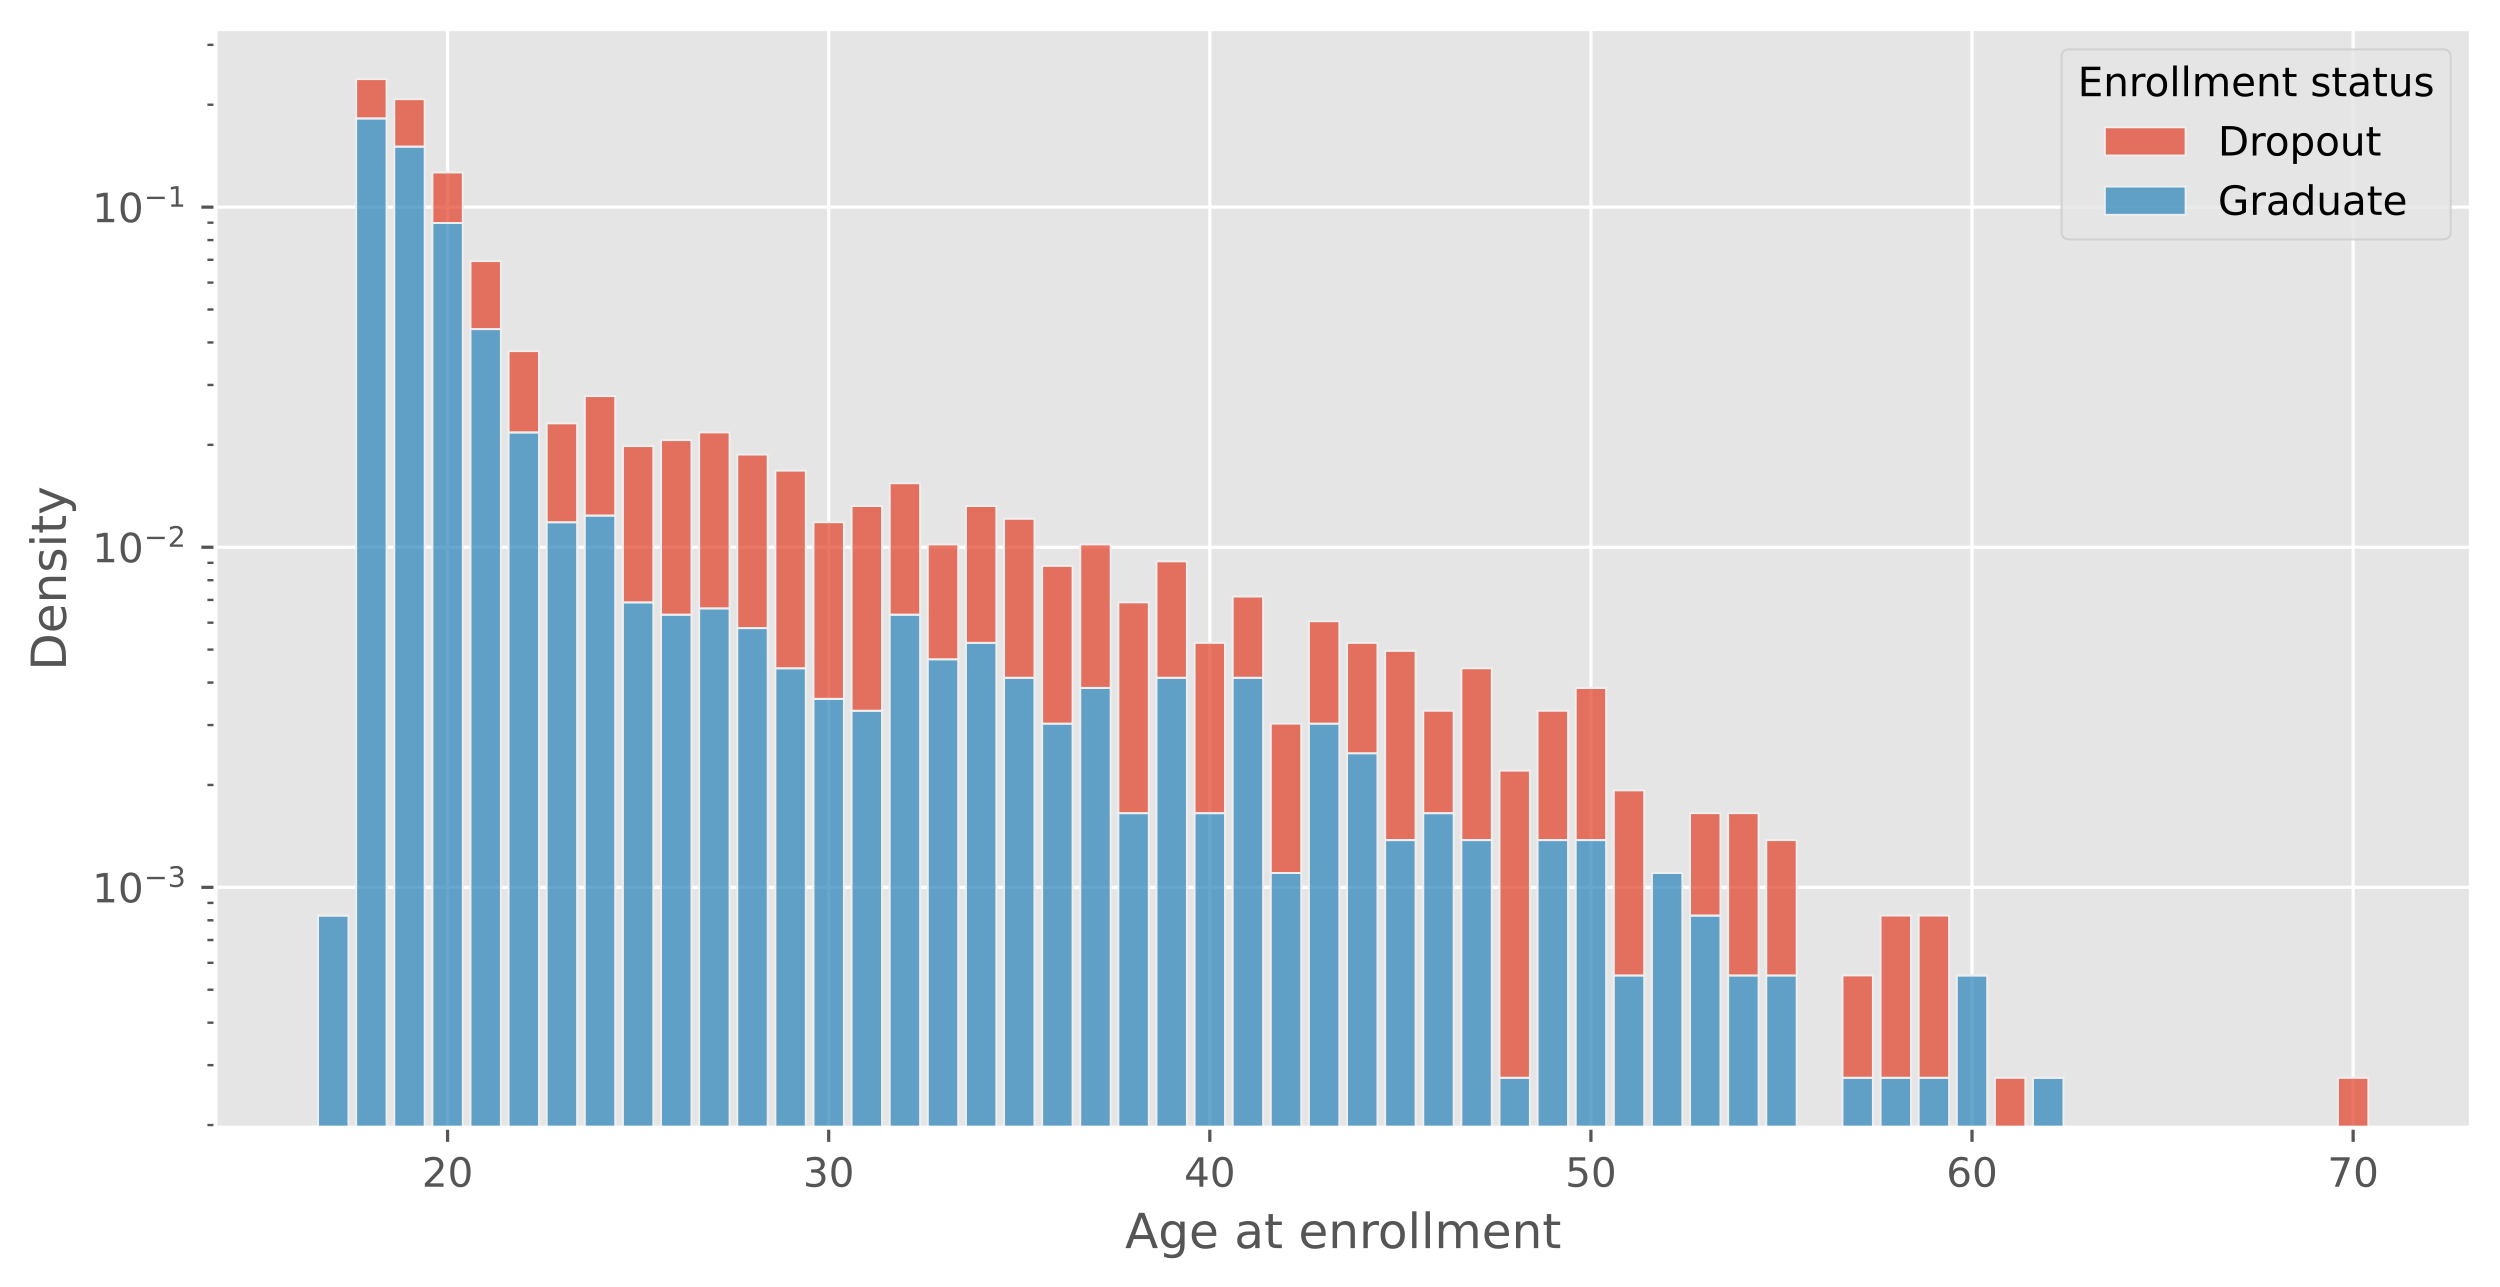 <?xml version="1.0" encoding="utf-8" standalone="no"?>
<!DOCTYPE svg PUBLIC "-//W3C//DTD SVG 1.1//EN"
  "http://www.w3.org/Graphics/SVG/1.1/DTD/svg11.dtd">
<!-- Created with matplotlib (https://matplotlib.org/) -->
<svg height="318.492pt" version="1.1" viewBox="0 0 618.514 318.492" width="618.514pt" xmlns="http://www.w3.org/2000/svg" xmlns:xlink="http://www.w3.org/1999/xlink">
 <defs>
  <style type="text/css">*{stroke-linecap:butt;stroke-linejoin:round;}</style>
 </defs>
 <g id="figure_1">
  <g id="patch_1">
   <path d="M 0 318.492 
L 618.514 318.492 
L 618.514 0 
L 0 0 
z
" style="fill:#ffffff;"/>
  </g>
  <g id="axes_1">
   <g id="patch_2">
    <path d="M 53.314 279 
L 611.314 279 
L 611.314 7.2 
L 53.314 7.2 
z
" style="fill:#e5e5e5;"/>
   </g>
   <g id="matplotlib.axis_1">
    <g id="xtick_1">
     <g id="line2d_1">
      <path clip-path="url(#pe87c8b959d)" d="M 110.736 279 
L 110.736 7.2 
" style="fill:none;stroke:#ffffff;stroke-linecap:square;stroke-width:0.8;"/>
     </g>
     <g id="line2d_2">
      <defs>
       <path d="M 0 0 
L 0 3.5 
" id="m7ccf76db09" style="stroke:#555555;stroke-width:0.8;"/>
      </defs>
      <g>
       <use style="fill:#555555;stroke:#555555;stroke-width:0.8;" x="110.736" xlink:href="#m7ccf76db09" y="279"/>
      </g>
     </g>
     <g id="text_1">
      <!-- 20 -->
      <g style="fill:#555555;" transform="translate(104.373 293.598)scale(0.1 -0.1)">
       <defs>
        <path d="M 19.188 8.297 
L 53.609 8.297 
L 53.609 0 
L 7.328 0 
L 7.328 8.297 
Q 12.938 14.109 22.625 23.891 
Q 32.328 33.688 34.812 36.531 
Q 39.547 41.844 41.422 45.531 
Q 43.312 49.219 43.312 52.781 
Q 43.312 58.594 39.234 62.25 
Q 35.156 65.922 28.609 65.922 
Q 23.969 65.922 18.812 64.312 
Q 13.672 62.703 7.812 59.422 
L 7.812 69.391 
Q 13.766 71.781 18.938 73 
Q 24.125 74.219 28.422 74.219 
Q 39.75 74.219 46.484 68.547 
Q 53.219 62.891 53.219 53.422 
Q 53.219 48.922 51.531 44.891 
Q 49.859 40.875 45.406 35.406 
Q 44.188 33.984 37.641 27.219 
Q 31.109 20.453 19.188 8.297 
z
" id="DejaVuSans-50"/>
        <path d="M 31.781 66.406 
Q 24.172 66.406 20.328 58.906 
Q 16.5 51.422 16.5 36.375 
Q 16.5 21.391 20.328 13.891 
Q 24.172 6.391 31.781 6.391 
Q 39.453 6.391 43.281 13.891 
Q 47.125 21.391 47.125 36.375 
Q 47.125 51.422 43.281 58.906 
Q 39.453 66.406 31.781 66.406 
z
M 31.781 74.219 
Q 44.047 74.219 50.516 64.516 
Q 56.984 54.828 56.984 36.375 
Q 56.984 17.969 50.516 8.266 
Q 44.047 -1.422 31.781 -1.422 
Q 19.531 -1.422 13.062 8.266 
Q 6.594 17.969 6.594 36.375 
Q 6.594 54.828 13.062 64.516 
Q 19.531 74.219 31.781 74.219 
z
" id="DejaVuSans-48"/>
       </defs>
       <use xlink:href="#DejaVuSans-50"/>
       <use x="63.623" xlink:href="#DejaVuSans-48"/>
      </g>
     </g>
    </g>
    <g id="xtick_2">
     <g id="line2d_3">
      <path clip-path="url(#pe87c8b959d)" d="M 205.024 279 
L 205.024 7.2 
" style="fill:none;stroke:#ffffff;stroke-linecap:square;stroke-width:0.8;"/>
     </g>
     <g id="line2d_4">
      <g>
       <use style="fill:#555555;stroke:#555555;stroke-width:0.8;" x="205.024" xlink:href="#m7ccf76db09" y="279"/>
      </g>
     </g>
     <g id="text_2">
      <!-- 30 -->
      <g style="fill:#555555;" transform="translate(198.662 293.598)scale(0.1 -0.1)">
       <defs>
        <path d="M 40.578 39.312 
Q 47.656 37.797 51.625 33 
Q 55.609 28.219 55.609 21.188 
Q 55.609 10.406 48.188 4.484 
Q 40.766 -1.422 27.094 -1.422 
Q 22.516 -1.422 17.656 -0.516 
Q 12.797 0.391 7.625 2.203 
L 7.625 11.719 
Q 11.719 9.328 16.594 8.109 
Q 21.484 6.891 26.812 6.891 
Q 36.078 6.891 40.938 10.547 
Q 45.797 14.203 45.797 21.188 
Q 45.797 27.641 41.281 31.266 
Q 36.766 34.906 28.719 34.906 
L 20.219 34.906 
L 20.219 43.016 
L 29.109 43.016 
Q 36.375 43.016 40.234 45.922 
Q 44.094 48.828 44.094 54.297 
Q 44.094 59.906 40.109 62.906 
Q 36.141 65.922 28.719 65.922 
Q 24.656 65.922 20.016 65.031 
Q 15.375 64.156 9.812 62.312 
L 9.812 71.094 
Q 15.438 72.656 20.344 73.438 
Q 25.25 74.219 29.594 74.219 
Q 40.828 74.219 47.359 69.109 
Q 53.906 64.016 53.906 55.328 
Q 53.906 49.266 50.438 45.094 
Q 46.969 40.922 40.578 39.312 
z
" id="DejaVuSans-51"/>
       </defs>
       <use xlink:href="#DejaVuSans-51"/>
       <use x="63.623" xlink:href="#DejaVuSans-48"/>
      </g>
     </g>
    </g>
    <g id="xtick_3">
     <g id="line2d_5">
      <path clip-path="url(#pe87c8b959d)" d="M 299.313 279 
L 299.313 7.2 
" style="fill:none;stroke:#ffffff;stroke-linecap:square;stroke-width:0.8;"/>
     </g>
     <g id="line2d_6">
      <g>
       <use style="fill:#555555;stroke:#555555;stroke-width:0.8;" x="299.313" xlink:href="#m7ccf76db09" y="279"/>
      </g>
     </g>
     <g id="text_3">
      <!-- 40 -->
      <g style="fill:#555555;" transform="translate(292.95 293.598)scale(0.1 -0.1)">
       <defs>
        <path d="M 37.797 64.312 
L 12.891 25.391 
L 37.797 25.391 
z
M 35.203 72.906 
L 47.609 72.906 
L 47.609 25.391 
L 58.016 25.391 
L 58.016 17.188 
L 47.609 17.188 
L 47.609 0 
L 37.797 0 
L 37.797 17.188 
L 4.891 17.188 
L 4.891 26.703 
z
" id="DejaVuSans-52"/>
       </defs>
       <use xlink:href="#DejaVuSans-52"/>
       <use x="63.623" xlink:href="#DejaVuSans-48"/>
      </g>
     </g>
    </g>
    <g id="xtick_4">
     <g id="line2d_7">
      <path clip-path="url(#pe87c8b959d)" d="M 393.601 279 
L 393.601 7.2 
" style="fill:none;stroke:#ffffff;stroke-linecap:square;stroke-width:0.8;"/>
     </g>
     <g id="line2d_8">
      <g>
       <use style="fill:#555555;stroke:#555555;stroke-width:0.8;" x="393.601" xlink:href="#m7ccf76db09" y="279"/>
      </g>
     </g>
     <g id="text_4">
      <!-- 50 -->
      <g style="fill:#555555;" transform="translate(387.239 293.598)scale(0.1 -0.1)">
       <defs>
        <path d="M 10.797 72.906 
L 49.516 72.906 
L 49.516 64.594 
L 19.828 64.594 
L 19.828 46.734 
Q 21.969 47.469 24.109 47.828 
Q 26.266 48.188 28.422 48.188 
Q 40.625 48.188 47.75 41.5 
Q 54.891 34.812 54.891 23.391 
Q 54.891 11.625 47.562 5.094 
Q 40.234 -1.422 26.906 -1.422 
Q 22.312 -1.422 17.547 -0.641 
Q 12.797 0.141 7.719 1.703 
L 7.719 11.625 
Q 12.109 9.234 16.797 8.062 
Q 21.484 6.891 26.703 6.891 
Q 35.156 6.891 40.078 11.328 
Q 45.016 15.766 45.016 23.391 
Q 45.016 31 40.078 35.438 
Q 35.156 39.891 26.703 39.891 
Q 22.75 39.891 18.812 39.016 
Q 14.891 38.141 10.797 36.281 
z
" id="DejaVuSans-53"/>
       </defs>
       <use xlink:href="#DejaVuSans-53"/>
       <use x="63.623" xlink:href="#DejaVuSans-48"/>
      </g>
     </g>
    </g>
    <g id="xtick_5">
     <g id="line2d_9">
      <path clip-path="url(#pe87c8b959d)" d="M 487.89 279 
L 487.89 7.2 
" style="fill:none;stroke:#ffffff;stroke-linecap:square;stroke-width:0.8;"/>
     </g>
     <g id="line2d_10">
      <g>
       <use style="fill:#555555;stroke:#555555;stroke-width:0.8;" x="487.89" xlink:href="#m7ccf76db09" y="279"/>
      </g>
     </g>
     <g id="text_5">
      <!-- 60 -->
      <g style="fill:#555555;" transform="translate(481.527 293.598)scale(0.1 -0.1)">
       <defs>
        <path d="M 33.016 40.375 
Q 26.375 40.375 22.484 35.828 
Q 18.609 31.297 18.609 23.391 
Q 18.609 15.531 22.484 10.953 
Q 26.375 6.391 33.016 6.391 
Q 39.656 6.391 43.531 10.953 
Q 47.406 15.531 47.406 23.391 
Q 47.406 31.297 43.531 35.828 
Q 39.656 40.375 33.016 40.375 
z
M 52.594 71.297 
L 52.594 62.312 
Q 48.875 64.062 45.094 64.984 
Q 41.312 65.922 37.594 65.922 
Q 27.828 65.922 22.672 59.328 
Q 17.531 52.734 16.797 39.406 
Q 19.672 43.656 24.016 45.922 
Q 28.375 48.188 33.594 48.188 
Q 44.578 48.188 50.953 41.516 
Q 57.328 34.859 57.328 23.391 
Q 57.328 12.156 50.688 5.359 
Q 44.047 -1.422 33.016 -1.422 
Q 20.359 -1.422 13.672 8.266 
Q 6.984 17.969 6.984 36.375 
Q 6.984 53.656 15.188 63.938 
Q 23.391 74.219 37.203 74.219 
Q 40.922 74.219 44.703 73.484 
Q 48.484 72.75 52.594 71.297 
z
" id="DejaVuSans-54"/>
       </defs>
       <use xlink:href="#DejaVuSans-54"/>
       <use x="63.623" xlink:href="#DejaVuSans-48"/>
      </g>
     </g>
    </g>
    <g id="xtick_6">
     <g id="line2d_11">
      <path clip-path="url(#pe87c8b959d)" d="M 582.179 279 
L 582.179 7.2 
" style="fill:none;stroke:#ffffff;stroke-linecap:square;stroke-width:0.8;"/>
     </g>
     <g id="line2d_12">
      <g>
       <use style="fill:#555555;stroke:#555555;stroke-width:0.8;" x="582.179" xlink:href="#m7ccf76db09" y="279"/>
      </g>
     </g>
     <g id="text_6">
      <!-- 70 -->
      <g style="fill:#555555;" transform="translate(575.816 293.598)scale(0.1 -0.1)">
       <defs>
        <path d="M 8.203 72.906 
L 55.078 72.906 
L 55.078 68.703 
L 28.609 0 
L 18.312 0 
L 43.219 64.594 
L 8.203 64.594 
z
" id="DejaVuSans-55"/>
       </defs>
       <use xlink:href="#DejaVuSans-55"/>
       <use x="63.623" xlink:href="#DejaVuSans-48"/>
      </g>
     </g>
    </g>
    <g id="text_7">
     <!-- Age at enrollment -->
     <g style="fill:#555555;" transform="translate(278.344 308.796)scale(0.12 -0.12)">
      <defs>
       <path d="M 34.188 63.188 
L 20.797 26.906 
L 47.609 26.906 
z
M 28.609 72.906 
L 39.797 72.906 
L 67.578 0 
L 57.328 0 
L 50.688 18.703 
L 17.828 18.703 
L 11.188 0 
L 0.781 0 
z
" id="DejaVuSans-65"/>
       <path d="M 45.406 27.984 
Q 45.406 37.75 41.375 43.109 
Q 37.359 48.484 30.078 48.484 
Q 22.859 48.484 18.828 43.109 
Q 14.797 37.75 14.797 27.984 
Q 14.797 18.266 18.828 12.891 
Q 22.859 7.516 30.078 7.516 
Q 37.359 7.516 41.375 12.891 
Q 45.406 18.266 45.406 27.984 
z
M 54.391 6.781 
Q 54.391 -7.172 48.188 -13.984 
Q 42 -20.797 29.203 -20.797 
Q 24.469 -20.797 20.266 -20.094 
Q 16.062 -19.391 12.109 -17.922 
L 12.109 -9.188 
Q 16.062 -11.328 19.922 -12.344 
Q 23.781 -13.375 27.781 -13.375 
Q 36.625 -13.375 41.016 -8.766 
Q 45.406 -4.156 45.406 5.172 
L 45.406 9.625 
Q 42.625 4.781 38.281 2.391 
Q 33.938 0 27.875 0 
Q 17.828 0 11.672 7.656 
Q 5.516 15.328 5.516 27.984 
Q 5.516 40.672 11.672 48.328 
Q 17.828 56 27.875 56 
Q 33.938 56 38.281 53.609 
Q 42.625 51.219 45.406 46.391 
L 45.406 54.688 
L 54.391 54.688 
z
" id="DejaVuSans-103"/>
       <path d="M 56.203 29.594 
L 56.203 25.203 
L 14.891 25.203 
Q 15.484 15.922 20.484 11.062 
Q 25.484 6.203 34.422 6.203 
Q 39.594 6.203 44.453 7.469 
Q 49.312 8.734 54.109 11.281 
L 54.109 2.781 
Q 49.266 0.734 44.188 -0.344 
Q 39.109 -1.422 33.891 -1.422 
Q 20.797 -1.422 13.156 6.188 
Q 5.516 13.812 5.516 26.812 
Q 5.516 40.234 12.766 48.109 
Q 20.016 56 32.328 56 
Q 43.359 56 49.781 48.891 
Q 56.203 41.797 56.203 29.594 
z
M 47.219 32.234 
Q 47.125 39.594 43.094 43.984 
Q 39.062 48.391 32.422 48.391 
Q 24.906 48.391 20.391 44.141 
Q 15.875 39.891 15.188 32.172 
z
" id="DejaVuSans-101"/>
       <path id="DejaVuSans-32"/>
       <path d="M 34.281 27.484 
Q 23.391 27.484 19.188 25 
Q 14.984 22.516 14.984 16.5 
Q 14.984 11.719 18.141 8.906 
Q 21.297 6.109 26.703 6.109 
Q 34.188 6.109 38.703 11.406 
Q 43.219 16.703 43.219 25.484 
L 43.219 27.484 
z
M 52.203 31.203 
L 52.203 0 
L 43.219 0 
L 43.219 8.297 
Q 40.141 3.328 35.547 0.953 
Q 30.953 -1.422 24.312 -1.422 
Q 15.922 -1.422 10.953 3.297 
Q 6 8.016 6 15.922 
Q 6 25.141 12.172 29.828 
Q 18.359 34.516 30.609 34.516 
L 43.219 34.516 
L 43.219 35.406 
Q 43.219 41.609 39.141 45 
Q 35.062 48.391 27.688 48.391 
Q 23 48.391 18.547 47.266 
Q 14.109 46.141 10.016 43.891 
L 10.016 52.203 
Q 14.938 54.109 19.578 55.047 
Q 24.219 56 28.609 56 
Q 40.484 56 46.344 49.844 
Q 52.203 43.703 52.203 31.203 
z
" id="DejaVuSans-97"/>
       <path d="M 18.312 70.219 
L 18.312 54.688 
L 36.812 54.688 
L 36.812 47.703 
L 18.312 47.703 
L 18.312 18.016 
Q 18.312 11.328 20.141 9.422 
Q 21.969 7.516 27.594 7.516 
L 36.812 7.516 
L 36.812 0 
L 27.594 0 
Q 17.188 0 13.234 3.875 
Q 9.281 7.766 9.281 18.016 
L 9.281 47.703 
L 2.688 47.703 
L 2.688 54.688 
L 9.281 54.688 
L 9.281 70.219 
z
" id="DejaVuSans-116"/>
       <path d="M 54.891 33.016 
L 54.891 0 
L 45.906 0 
L 45.906 32.719 
Q 45.906 40.484 42.875 44.328 
Q 39.844 48.188 33.797 48.188 
Q 26.516 48.188 22.312 43.547 
Q 18.109 38.922 18.109 30.906 
L 18.109 0 
L 9.078 0 
L 9.078 54.688 
L 18.109 54.688 
L 18.109 46.188 
Q 21.344 51.125 25.703 53.562 
Q 30.078 56 35.797 56 
Q 45.219 56 50.047 50.172 
Q 54.891 44.344 54.891 33.016 
z
" id="DejaVuSans-110"/>
       <path d="M 41.109 46.297 
Q 39.594 47.172 37.812 47.578 
Q 36.031 48 33.891 48 
Q 26.266 48 22.188 43.047 
Q 18.109 38.094 18.109 28.812 
L 18.109 0 
L 9.078 0 
L 9.078 54.688 
L 18.109 54.688 
L 18.109 46.188 
Q 20.953 51.172 25.484 53.578 
Q 30.031 56 36.531 56 
Q 37.453 56 38.578 55.875 
Q 39.703 55.766 41.062 55.516 
z
" id="DejaVuSans-114"/>
       <path d="M 30.609 48.391 
Q 23.391 48.391 19.188 42.75 
Q 14.984 37.109 14.984 27.297 
Q 14.984 17.484 19.156 11.844 
Q 23.344 6.203 30.609 6.203 
Q 37.797 6.203 41.984 11.859 
Q 46.188 17.531 46.188 27.297 
Q 46.188 37.016 41.984 42.703 
Q 37.797 48.391 30.609 48.391 
z
M 30.609 56 
Q 42.328 56 49.016 48.375 
Q 55.719 40.766 55.719 27.297 
Q 55.719 13.875 49.016 6.219 
Q 42.328 -1.422 30.609 -1.422 
Q 18.844 -1.422 12.172 6.219 
Q 5.516 13.875 5.516 27.297 
Q 5.516 40.766 12.172 48.375 
Q 18.844 56 30.609 56 
z
" id="DejaVuSans-111"/>
       <path d="M 9.422 75.984 
L 18.406 75.984 
L 18.406 0 
L 9.422 0 
z
" id="DejaVuSans-108"/>
       <path d="M 52 44.188 
Q 55.375 50.25 60.062 53.125 
Q 64.75 56 71.094 56 
Q 79.641 56 84.281 50.016 
Q 88.922 44.047 88.922 33.016 
L 88.922 0 
L 79.891 0 
L 79.891 32.719 
Q 79.891 40.578 77.094 44.375 
Q 74.312 48.188 68.609 48.188 
Q 61.625 48.188 57.562 43.547 
Q 53.516 38.922 53.516 30.906 
L 53.516 0 
L 44.484 0 
L 44.484 32.719 
Q 44.484 40.625 41.703 44.406 
Q 38.922 48.188 33.109 48.188 
Q 26.219 48.188 22.156 43.531 
Q 18.109 38.875 18.109 30.906 
L 18.109 0 
L 9.078 0 
L 9.078 54.688 
L 18.109 54.688 
L 18.109 46.188 
Q 21.188 51.219 25.484 53.609 
Q 29.781 56 35.688 56 
Q 41.656 56 45.828 52.969 
Q 50 49.953 52 44.188 
z
" id="DejaVuSans-109"/>
      </defs>
      <use xlink:href="#DejaVuSans-65"/>
      <use x="68.408" xlink:href="#DejaVuSans-103"/>
      <use x="131.885" xlink:href="#DejaVuSans-101"/>
      <use x="193.408" xlink:href="#DejaVuSans-32"/>
      <use x="225.195" xlink:href="#DejaVuSans-97"/>
      <use x="286.475" xlink:href="#DejaVuSans-116"/>
      <use x="325.684" xlink:href="#DejaVuSans-32"/>
      <use x="357.471" xlink:href="#DejaVuSans-101"/>
      <use x="418.994" xlink:href="#DejaVuSans-110"/>
      <use x="482.373" xlink:href="#DejaVuSans-114"/>
      <use x="521.236" xlink:href="#DejaVuSans-111"/>
      <use x="582.418" xlink:href="#DejaVuSans-108"/>
      <use x="610.201" xlink:href="#DejaVuSans-108"/>
      <use x="637.984" xlink:href="#DejaVuSans-109"/>
      <use x="735.396" xlink:href="#DejaVuSans-101"/>
      <use x="796.92" xlink:href="#DejaVuSans-110"/>
      <use x="860.299" xlink:href="#DejaVuSans-116"/>
     </g>
    </g>
   </g>
   <g id="matplotlib.axis_2">
    <g id="ytick_1">
     <g id="line2d_13">
      <path clip-path="url(#pe87c8b959d)" d="M 53.314 219.533 
L 611.314 219.533 
" style="fill:none;stroke:#ffffff;stroke-linecap:square;stroke-width:0.8;"/>
     </g>
     <g id="line2d_14">
      <defs>
       <path d="M 0 0 
L -3.5 0 
" id="mc98f686231" style="stroke:#555555;stroke-width:0.8;"/>
      </defs>
      <g>
       <use style="fill:#555555;stroke:#555555;stroke-width:0.8;" x="53.314" xlink:href="#mc98f686231" y="219.533"/>
      </g>
     </g>
     <g id="text_8">
      <!-- $\mathdefault{10^{-3}}$ -->
      <g style="fill:#555555;" transform="translate(22.814 223.332)scale(0.1 -0.1)">
       <defs>
        <path d="M 12.406 8.297 
L 28.516 8.297 
L 28.516 63.922 
L 10.984 60.406 
L 10.984 69.391 
L 28.422 72.906 
L 38.281 72.906 
L 38.281 8.297 
L 54.391 8.297 
L 54.391 0 
L 12.406 0 
z
" id="DejaVuSans-49"/>
        <path d="M 10.594 35.5 
L 73.188 35.5 
L 73.188 27.203 
L 10.594 27.203 
z
" id="DejaVuSans-8722"/>
       </defs>
       <use transform="translate(0 0.766)" xlink:href="#DejaVuSans-49"/>
       <use transform="translate(63.623 0.766)" xlink:href="#DejaVuSans-48"/>
       <use transform="translate(128.203 39.047)scale(0.7)" xlink:href="#DejaVuSans-8722"/>
       <use transform="translate(186.855 39.047)scale(0.7)" xlink:href="#DejaVuSans-51"/>
      </g>
     </g>
    </g>
    <g id="ytick_2">
     <g id="line2d_15">
      <path clip-path="url(#pe87c8b959d)" d="M 53.314 135.388 
L 611.314 135.388 
" style="fill:none;stroke:#ffffff;stroke-linecap:square;stroke-width:0.8;"/>
     </g>
     <g id="line2d_16">
      <g>
       <use style="fill:#555555;stroke:#555555;stroke-width:0.8;" x="53.314" xlink:href="#mc98f686231" y="135.388"/>
      </g>
     </g>
     <g id="text_9">
      <!-- $\mathdefault{10^{-2}}$ -->
      <g style="fill:#555555;" transform="translate(22.814 139.187)scale(0.1 -0.1)">
       <use transform="translate(0 0.766)" xlink:href="#DejaVuSans-49"/>
       <use transform="translate(63.623 0.766)" xlink:href="#DejaVuSans-48"/>
       <use transform="translate(128.203 39.047)scale(0.7)" xlink:href="#DejaVuSans-8722"/>
       <use transform="translate(186.855 39.047)scale(0.7)" xlink:href="#DejaVuSans-50"/>
      </g>
     </g>
    </g>
    <g id="ytick_3">
     <g id="line2d_17">
      <path clip-path="url(#pe87c8b959d)" d="M 53.314 51.244 
L 611.314 51.244 
" style="fill:none;stroke:#ffffff;stroke-linecap:square;stroke-width:0.8;"/>
     </g>
     <g id="line2d_18">
      <g>
       <use style="fill:#555555;stroke:#555555;stroke-width:0.8;" x="53.314" xlink:href="#mc98f686231" y="51.244"/>
      </g>
     </g>
     <g id="text_10">
      <!-- $\mathdefault{10^{-1}}$ -->
      <g style="fill:#555555;" transform="translate(22.814 55.043)scale(0.1 -0.1)">
       <use transform="translate(0 0.684)" xlink:href="#DejaVuSans-49"/>
       <use transform="translate(63.623 0.684)" xlink:href="#DejaVuSans-48"/>
       <use transform="translate(128.203 38.966)scale(0.7)" xlink:href="#DejaVuSans-8722"/>
       <use transform="translate(186.855 38.966)scale(0.7)" xlink:href="#DejaVuSans-49"/>
      </g>
     </g>
    </g>
    <g id="ytick_4">
     <g id="line2d_19">
      <defs>
       <path d="M 0 0 
L -2 0 
" id="m39c5b4f2fe" style="stroke:#555555;stroke-width:0.6;"/>
      </defs>
      <g>
       <use style="fill:#555555;stroke:#555555;stroke-width:0.6;" x="53.314" xlink:href="#m39c5b4f2fe" y="278.347"/>
      </g>
     </g>
    </g>
    <g id="ytick_5">
     <g id="line2d_20">
      <g>
       <use style="fill:#555555;stroke:#555555;stroke-width:0.6;" x="53.314" xlink:href="#m39c5b4f2fe" y="263.53"/>
      </g>
     </g>
    </g>
    <g id="ytick_6">
     <g id="line2d_21">
      <g>
       <use style="fill:#555555;stroke:#555555;stroke-width:0.6;" x="53.314" xlink:href="#m39c5b4f2fe" y="253.017"/>
      </g>
     </g>
    </g>
    <g id="ytick_7">
     <g id="line2d_22">
      <g>
       <use style="fill:#555555;stroke:#555555;stroke-width:0.6;" x="53.314" xlink:href="#m39c5b4f2fe" y="244.862"/>
      </g>
     </g>
    </g>
    <g id="ytick_8">
     <g id="line2d_23">
      <g>
       <use style="fill:#555555;stroke:#555555;stroke-width:0.6;" x="53.314" xlink:href="#m39c5b4f2fe" y="238.2"/>
      </g>
     </g>
    </g>
    <g id="ytick_9">
     <g id="line2d_24">
      <g>
       <use style="fill:#555555;stroke:#555555;stroke-width:0.6;" x="53.314" xlink:href="#m39c5b4f2fe" y="232.567"/>
      </g>
     </g>
    </g>
    <g id="ytick_10">
     <g id="line2d_25">
      <g>
       <use style="fill:#555555;stroke:#555555;stroke-width:0.6;" x="53.314" xlink:href="#m39c5b4f2fe" y="227.687"/>
      </g>
     </g>
    </g>
    <g id="ytick_11">
     <g id="line2d_26">
      <g>
       <use style="fill:#555555;stroke:#555555;stroke-width:0.6;" x="53.314" xlink:href="#m39c5b4f2fe" y="223.383"/>
      </g>
     </g>
    </g>
    <g id="ytick_12">
     <g id="line2d_27">
      <g>
       <use style="fill:#555555;stroke:#555555;stroke-width:0.6;" x="53.314" xlink:href="#m39c5b4f2fe" y="194.203"/>
      </g>
     </g>
    </g>
    <g id="ytick_13">
     <g id="line2d_28">
      <g>
       <use style="fill:#555555;stroke:#555555;stroke-width:0.6;" x="53.314" xlink:href="#m39c5b4f2fe" y="179.385"/>
      </g>
     </g>
    </g>
    <g id="ytick_14">
     <g id="line2d_29">
      <g>
       <use style="fill:#555555;stroke:#555555;stroke-width:0.6;" x="53.314" xlink:href="#m39c5b4f2fe" y="168.873"/>
      </g>
     </g>
    </g>
    <g id="ytick_15">
     <g id="line2d_30">
      <g>
       <use style="fill:#555555;stroke:#555555;stroke-width:0.6;" x="53.314" xlink:href="#m39c5b4f2fe" y="160.718"/>
      </g>
     </g>
    </g>
    <g id="ytick_16">
     <g id="line2d_31">
      <g>
       <use style="fill:#555555;stroke:#555555;stroke-width:0.6;" x="53.314" xlink:href="#m39c5b4f2fe" y="154.056"/>
      </g>
     </g>
    </g>
    <g id="ytick_17">
     <g id="line2d_32">
      <g>
       <use style="fill:#555555;stroke:#555555;stroke-width:0.6;" x="53.314" xlink:href="#m39c5b4f2fe" y="148.422"/>
      </g>
     </g>
    </g>
    <g id="ytick_18">
     <g id="line2d_33">
      <g>
       <use style="fill:#555555;stroke:#555555;stroke-width:0.6;" x="53.314" xlink:href="#m39c5b4f2fe" y="143.543"/>
      </g>
     </g>
    </g>
    <g id="ytick_19">
     <g id="line2d_34">
      <g>
       <use style="fill:#555555;stroke:#555555;stroke-width:0.6;" x="53.314" xlink:href="#m39c5b4f2fe" y="139.238"/>
      </g>
     </g>
    </g>
    <g id="ytick_20">
     <g id="line2d_35">
      <g>
       <use style="fill:#555555;stroke:#555555;stroke-width:0.6;" x="53.314" xlink:href="#m39c5b4f2fe" y="110.058"/>
      </g>
     </g>
    </g>
    <g id="ytick_21">
     <g id="line2d_36">
      <g>
       <use style="fill:#555555;stroke:#555555;stroke-width:0.6;" x="53.314" xlink:href="#m39c5b4f2fe" y="95.241"/>
      </g>
     </g>
    </g>
    <g id="ytick_22">
     <g id="line2d_37">
      <g>
       <use style="fill:#555555;stroke:#555555;stroke-width:0.6;" x="53.314" xlink:href="#m39c5b4f2fe" y="84.728"/>
      </g>
     </g>
    </g>
    <g id="ytick_23">
     <g id="line2d_38">
      <g>
       <use style="fill:#555555;stroke:#555555;stroke-width:0.6;" x="53.314" xlink:href="#m39c5b4f2fe" y="76.574"/>
      </g>
     </g>
    </g>
    <g id="ytick_24">
     <g id="line2d_39">
      <g>
       <use style="fill:#555555;stroke:#555555;stroke-width:0.6;" x="53.314" xlink:href="#m39c5b4f2fe" y="69.911"/>
      </g>
     </g>
    </g>
    <g id="ytick_25">
     <g id="line2d_40">
      <g>
       <use style="fill:#555555;stroke:#555555;stroke-width:0.6;" x="53.314" xlink:href="#m39c5b4f2fe" y="64.278"/>
      </g>
     </g>
    </g>
    <g id="ytick_26">
     <g id="line2d_41">
      <g>
       <use style="fill:#555555;stroke:#555555;stroke-width:0.6;" x="53.314" xlink:href="#m39c5b4f2fe" y="59.398"/>
      </g>
     </g>
    </g>
    <g id="ytick_27">
     <g id="line2d_42">
      <g>
       <use style="fill:#555555;stroke:#555555;stroke-width:0.6;" x="53.314" xlink:href="#m39c5b4f2fe" y="55.094"/>
      </g>
     </g>
    </g>
    <g id="ytick_28">
     <g id="line2d_43">
      <g>
       <use style="fill:#555555;stroke:#555555;stroke-width:0.6;" x="53.314" xlink:href="#m39c5b4f2fe" y="25.914"/>
      </g>
     </g>
    </g>
    <g id="ytick_29">
     <g id="line2d_44">
      <g>
       <use style="fill:#555555;stroke:#555555;stroke-width:0.6;" x="53.314" xlink:href="#m39c5b4f2fe" y="11.097"/>
      </g>
     </g>
    </g>
    <g id="text_11">
     <!-- Density -->
     <g style="fill:#555555;" transform="translate(16.318 165.91)rotate(-90)scale(0.12 -0.12)">
      <defs>
       <path d="M 19.672 64.797 
L 19.672 8.109 
L 31.594 8.109 
Q 46.688 8.109 53.688 14.938 
Q 60.688 21.781 60.688 36.531 
Q 60.688 51.172 53.688 57.984 
Q 46.688 64.797 31.594 64.797 
z
M 9.812 72.906 
L 30.078 72.906 
Q 51.266 72.906 61.172 64.094 
Q 71.094 55.281 71.094 36.531 
Q 71.094 17.672 61.125 8.828 
Q 51.172 0 30.078 0 
L 9.812 0 
z
" id="DejaVuSans-68"/>
       <path d="M 44.281 53.078 
L 44.281 44.578 
Q 40.484 46.531 36.375 47.5 
Q 32.281 48.484 27.875 48.484 
Q 21.188 48.484 17.844 46.438 
Q 14.5 44.391 14.5 40.281 
Q 14.5 37.156 16.891 35.375 
Q 19.281 33.594 26.516 31.984 
L 29.594 31.297 
Q 39.156 29.25 43.188 25.516 
Q 47.219 21.781 47.219 15.094 
Q 47.219 7.469 41.188 3.016 
Q 35.156 -1.422 24.609 -1.422 
Q 20.219 -1.422 15.453 -0.562 
Q 10.688 0.297 5.422 2 
L 5.422 11.281 
Q 10.406 8.688 15.234 7.391 
Q 20.062 6.109 24.812 6.109 
Q 31.156 6.109 34.562 8.281 
Q 37.984 10.453 37.984 14.406 
Q 37.984 18.062 35.516 20.016 
Q 33.062 21.969 24.703 23.781 
L 21.578 24.516 
Q 13.234 26.266 9.516 29.906 
Q 5.812 33.547 5.812 39.891 
Q 5.812 47.609 11.281 51.797 
Q 16.75 56 26.812 56 
Q 31.781 56 36.172 55.266 
Q 40.578 54.547 44.281 53.078 
z
" id="DejaVuSans-115"/>
       <path d="M 9.422 54.688 
L 18.406 54.688 
L 18.406 0 
L 9.422 0 
z
M 9.422 75.984 
L 18.406 75.984 
L 18.406 64.594 
L 9.422 64.594 
z
" id="DejaVuSans-105"/>
       <path d="M 32.172 -5.078 
Q 28.375 -14.844 24.75 -17.812 
Q 21.141 -20.797 15.094 -20.797 
L 7.906 -20.797 
L 7.906 -13.281 
L 13.188 -13.281 
Q 16.891 -13.281 18.938 -11.516 
Q 21 -9.766 23.484 -3.219 
L 25.094 0.875 
L 2.984 54.688 
L 12.5 54.688 
L 29.594 11.922 
L 46.688 54.688 
L 56.203 54.688 
z
" id="DejaVuSans-121"/>
      </defs>
      <use xlink:href="#DejaVuSans-68"/>
      <use x="77.002" xlink:href="#DejaVuSans-101"/>
      <use x="138.525" xlink:href="#DejaVuSans-110"/>
      <use x="201.904" xlink:href="#DejaVuSans-115"/>
      <use x="254.004" xlink:href="#DejaVuSans-105"/>
      <use x="281.787" xlink:href="#DejaVuSans-116"/>
      <use x="320.996" xlink:href="#DejaVuSans-121"/>
     </g>
    </g>
   </g>
   <g id="patch_3">
    <path clip-path="url(#pe87c8b959d)" d="M 78.677 84111.405 
L 86.22 84111.405 
L 86.22 226.498 
L 78.677 226.498 
z
" style="fill:#348abd;fill-opacity:0.75;stroke:#eeeeee;stroke-linejoin:miter;stroke-width:0.5;"/>
   </g>
   <g id="patch_4">
    <path clip-path="url(#pe87c8b959d)" d="M 88.106 84111.405 
L 95.649 84111.405 
L 95.649 29.286 
L 88.106 29.286 
z
" style="fill:#348abd;fill-opacity:0.75;stroke:#eeeeee;stroke-linejoin:miter;stroke-width:0.5;"/>
   </g>
   <g id="patch_5">
    <path clip-path="url(#pe87c8b959d)" d="M 97.535 84111.405 
L 105.078 84111.405 
L 105.078 36.259 
L 97.535 36.259 
z
" style="fill:#348abd;fill-opacity:0.75;stroke:#eeeeee;stroke-linejoin:miter;stroke-width:0.5;"/>
   </g>
   <g id="patch_6">
    <path clip-path="url(#pe87c8b959d)" d="M 106.964 84111.405 
L 114.507 84111.405 
L 114.507 55.173 
L 106.964 55.173 
z
" style="fill:#348abd;fill-opacity:0.75;stroke:#eeeeee;stroke-linejoin:miter;stroke-width:0.5;"/>
   </g>
   <g id="patch_7">
    <path clip-path="url(#pe87c8b959d)" d="M 116.393 84111.405 
L 123.936 84111.405 
L 123.936 81.41 
L 116.393 81.41 
z
" style="fill:#348abd;fill-opacity:0.75;stroke:#eeeeee;stroke-linejoin:miter;stroke-width:0.5;"/>
   </g>
   <g id="patch_8">
    <path clip-path="url(#pe87c8b959d)" d="M 125.822 84111.405 
L 133.365 84111.405 
L 133.365 106.971 
L 125.822 106.971 
z
" style="fill:#348abd;fill-opacity:0.75;stroke:#eeeeee;stroke-linejoin:miter;stroke-width:0.5;"/>
   </g>
   <g id="patch_9">
    <path clip-path="url(#pe87c8b959d)" d="M 135.251 84111.405 
L 142.794 84111.405 
L 142.794 129.198 
L 135.251 129.198 
z
" style="fill:#348abd;fill-opacity:0.75;stroke:#eeeeee;stroke-linejoin:miter;stroke-width:0.5;"/>
   </g>
   <g id="patch_10">
    <path clip-path="url(#pe87c8b959d)" d="M 144.679 84111.405 
L 152.223 84111.405 
L 152.223 127.537 
L 144.679 127.537 
z
" style="fill:#348abd;fill-opacity:0.75;stroke:#eeeeee;stroke-linejoin:miter;stroke-width:0.5;"/>
   </g>
   <g id="patch_11">
    <path clip-path="url(#pe87c8b959d)" d="M 154.108 84111.405 
L 161.651 84111.405 
L 161.651 149.017 
L 154.108 149.017 
z
" style="fill:#348abd;fill-opacity:0.75;stroke:#eeeeee;stroke-linejoin:miter;stroke-width:0.5;"/>
   </g>
   <g id="patch_12">
    <path clip-path="url(#pe87c8b959d)" d="M 163.537 84111.405 
L 171.08 84111.405 
L 171.08 152.064 
L 163.537 152.064 
z
" style="fill:#348abd;fill-opacity:0.75;stroke:#eeeeee;stroke-linejoin:miter;stroke-width:0.5;"/>
   </g>
   <g id="patch_13">
    <path clip-path="url(#pe87c8b959d)" d="M 172.966 84111.405 
L 180.509 84111.405 
L 180.509 150.509 
L 172.966 150.509 
z
" style="fill:#348abd;fill-opacity:0.75;stroke:#eeeeee;stroke-linejoin:miter;stroke-width:0.5;"/>
   </g>
   <g id="patch_14">
    <path clip-path="url(#pe87c8b959d)" d="M 182.395 84111.405 
L 189.938 84111.405 
L 189.938 155.388 
L 182.395 155.388 
z
" style="fill:#348abd;fill-opacity:0.75;stroke:#eeeeee;stroke-linejoin:miter;stroke-width:0.5;"/>
   </g>
   <g id="patch_15">
    <path clip-path="url(#pe87c8b959d)" d="M 191.824 84111.405 
L 199.367 84111.405 
L 199.367 165.326 
L 191.824 165.326 
z
" style="fill:#348abd;fill-opacity:0.75;stroke:#eeeeee;stroke-linejoin:miter;stroke-width:0.5;"/>
   </g>
   <g id="patch_16">
    <path clip-path="url(#pe87c8b959d)" d="M 201.253 84111.405 
L 208.796 84111.405 
L 208.796 172.913 
L 201.253 172.913 
z
" style="fill:#348abd;fill-opacity:0.75;stroke:#eeeeee;stroke-linejoin:miter;stroke-width:0.5;"/>
   </g>
   <g id="patch_17">
    <path clip-path="url(#pe87c8b959d)" d="M 210.681 84111.405 
L 218.225 84111.405 
L 218.225 175.838 
L 210.681 175.838 
z
" style="fill:#348abd;fill-opacity:0.75;stroke:#eeeeee;stroke-linejoin:miter;stroke-width:0.5;"/>
   </g>
   <g id="patch_18">
    <path clip-path="url(#pe87c8b959d)" d="M 220.11 84111.405 
L 227.653 84111.405 
L 227.653 152.064 
L 220.11 152.064 
z
" style="fill:#348abd;fill-opacity:0.75;stroke:#eeeeee;stroke-linejoin:miter;stroke-width:0.5;"/>
   </g>
   <g id="patch_19">
    <path clip-path="url(#pe87c8b959d)" d="M 229.539 84111.405 
L 237.082 84111.405 
L 237.082 163.11 
L 229.539 163.11 
z
" style="fill:#348abd;fill-opacity:0.75;stroke:#eeeeee;stroke-linejoin:miter;stroke-width:0.5;"/>
   </g>
   <g id="patch_20">
    <path clip-path="url(#pe87c8b959d)" d="M 238.968 84111.405 
L 246.511 84111.405 
L 246.511 159.046 
L 238.968 159.046 
z
" style="fill:#348abd;fill-opacity:0.75;stroke:#eeeeee;stroke-linejoin:miter;stroke-width:0.5;"/>
   </g>
   <g id="patch_21">
    <path clip-path="url(#pe87c8b959d)" d="M 248.397 84111.405 
L 255.94 84111.405 
L 255.94 167.684 
L 248.397 167.684 
z
" style="fill:#348abd;fill-opacity:0.75;stroke:#eeeeee;stroke-linejoin:miter;stroke-width:0.5;"/>
   </g>
   <g id="patch_22">
    <path clip-path="url(#pe87c8b959d)" d="M 257.826 84111.405 
L 265.369 84111.405 
L 265.369 179.018 
L 257.826 179.018 
z
" style="fill:#348abd;fill-opacity:0.75;stroke:#eeeeee;stroke-linejoin:miter;stroke-width:0.5;"/>
   </g>
   <g id="patch_23">
    <path clip-path="url(#pe87c8b959d)" d="M 267.255 84111.405 
L 274.798 84111.405 
L 274.798 170.205 
L 267.255 170.205 
z
" style="fill:#348abd;fill-opacity:0.75;stroke:#eeeeee;stroke-linejoin:miter;stroke-width:0.5;"/>
   </g>
   <g id="patch_24">
    <path clip-path="url(#pe87c8b959d)" d="M 276.683 84111.405 
L 284.227 84111.405 
L 284.227 201.168 
L 276.683 201.168 
z
" style="fill:#348abd;fill-opacity:0.75;stroke:#eeeeee;stroke-linejoin:miter;stroke-width:0.5;"/>
   </g>
   <g id="patch_25">
    <path clip-path="url(#pe87c8b959d)" d="M 286.112 84111.405 
L 293.655 84111.405 
L 293.655 167.684 
L 286.112 167.684 
z
" style="fill:#348abd;fill-opacity:0.75;stroke:#eeeeee;stroke-linejoin:miter;stroke-width:0.5;"/>
   </g>
   <g id="patch_26">
    <path clip-path="url(#pe87c8b959d)" d="M 295.541 84111.405 
L 303.084 84111.405 
L 303.084 201.168 
L 295.541 201.168 
z
" style="fill:#348abd;fill-opacity:0.75;stroke:#eeeeee;stroke-linejoin:miter;stroke-width:0.5;"/>
   </g>
   <g id="patch_27">
    <path clip-path="url(#pe87c8b959d)" d="M 304.97 84111.405 
L 312.513 84111.405 
L 312.513 167.684 
L 304.97 167.684 
z
" style="fill:#348abd;fill-opacity:0.75;stroke:#eeeeee;stroke-linejoin:miter;stroke-width:0.5;"/>
   </g>
   <g id="patch_28">
    <path clip-path="url(#pe87c8b959d)" d="M 314.399 84111.405 
L 321.942 84111.405 
L 321.942 215.986 
L 314.399 215.986 
z
" style="fill:#348abd;fill-opacity:0.75;stroke:#eeeeee;stroke-linejoin:miter;stroke-width:0.5;"/>
   </g>
   <g id="patch_29">
    <path clip-path="url(#pe87c8b959d)" d="M 323.828 84111.405 
L 331.371 84111.405 
L 331.371 179.018 
L 323.828 179.018 
z
" style="fill:#348abd;fill-opacity:0.75;stroke:#eeeeee;stroke-linejoin:miter;stroke-width:0.5;"/>
   </g>
   <g id="patch_30">
    <path clip-path="url(#pe87c8b959d)" d="M 333.257 84111.405 
L 340.8 84111.405 
L 340.8 186.351 
L 333.257 186.351 
z
" style="fill:#348abd;fill-opacity:0.75;stroke:#eeeeee;stroke-linejoin:miter;stroke-width:0.5;"/>
   </g>
   <g id="patch_31">
    <path clip-path="url(#pe87c8b959d)" d="M 342.685 84111.405 
L 350.229 84111.405 
L 350.229 207.831 
L 342.685 207.831 
z
" style="fill:#348abd;fill-opacity:0.75;stroke:#eeeeee;stroke-linejoin:miter;stroke-width:0.5;"/>
   </g>
   <g id="patch_32">
    <path clip-path="url(#pe87c8b959d)" d="M 352.114 84111.405 
L 359.657 84111.405 
L 359.657 201.168 
L 352.114 201.168 
z
" style="fill:#348abd;fill-opacity:0.75;stroke:#eeeeee;stroke-linejoin:miter;stroke-width:0.5;"/>
   </g>
   <g id="patch_33">
    <path clip-path="url(#pe87c8b959d)" d="M 361.543 84111.405 
L 369.086 84111.405 
L 369.086 207.831 
L 361.543 207.831 
z
" style="fill:#348abd;fill-opacity:0.75;stroke:#eeeeee;stroke-linejoin:miter;stroke-width:0.5;"/>
   </g>
   <g id="patch_34">
    <path clip-path="url(#pe87c8b959d)" d="M 370.972 84111.405 
L 378.515 84111.405 
L 378.515 266.645 
L 370.972 266.645 
z
" style="fill:#348abd;fill-opacity:0.75;stroke:#eeeeee;stroke-linejoin:miter;stroke-width:0.5;"/>
   </g>
   <g id="patch_35">
    <path clip-path="url(#pe87c8b959d)" d="M 380.401 84111.405 
L 387.944 84111.405 
L 387.944 207.831 
L 380.401 207.831 
z
" style="fill:#348abd;fill-opacity:0.75;stroke:#eeeeee;stroke-linejoin:miter;stroke-width:0.5;"/>
   </g>
   <g id="patch_36">
    <path clip-path="url(#pe87c8b959d)" d="M 389.83 84111.405 
L 397.373 84111.405 
L 397.373 207.831 
L 389.83 207.831 
z
" style="fill:#348abd;fill-opacity:0.75;stroke:#eeeeee;stroke-linejoin:miter;stroke-width:0.5;"/>
   </g>
   <g id="patch_37">
    <path clip-path="url(#pe87c8b959d)" d="M 399.259 84111.405 
L 406.802 84111.405 
L 406.802 241.315 
L 399.259 241.315 
z
" style="fill:#348abd;fill-opacity:0.75;stroke:#eeeeee;stroke-linejoin:miter;stroke-width:0.5;"/>
   </g>
   <g id="patch_38">
    <path clip-path="url(#pe87c8b959d)" d="M 408.688 84111.405 
L 416.231 84111.405 
L 416.231 215.986 
L 408.688 215.986 
z
" style="fill:#348abd;fill-opacity:0.75;stroke:#eeeeee;stroke-linejoin:miter;stroke-width:0.5;"/>
   </g>
   <g id="patch_39">
    <path clip-path="url(#pe87c8b959d)" d="M 418.116 84111.405 
L 425.659 84111.405 
L 425.659 226.498 
L 418.116 226.498 
z
" style="fill:#348abd;fill-opacity:0.75;stroke:#eeeeee;stroke-linejoin:miter;stroke-width:0.5;"/>
   </g>
   <g id="patch_40">
    <path clip-path="url(#pe87c8b959d)" d="M 427.545 84111.405 
L 435.088 84111.405 
L 435.088 241.315 
L 427.545 241.315 
z
" style="fill:#348abd;fill-opacity:0.75;stroke:#eeeeee;stroke-linejoin:miter;stroke-width:0.5;"/>
   </g>
   <g id="patch_41">
    <path clip-path="url(#pe87c8b959d)" d="M 436.974 84111.405 
L 444.517 84111.405 
L 444.517 241.315 
L 436.974 241.315 
z
" style="fill:#348abd;fill-opacity:0.75;stroke:#eeeeee;stroke-linejoin:miter;stroke-width:0.5;"/>
   </g>
   <g id="patch_42">
    <path clip-path="url(#pe87c8b959d)" d="M 446.403 84111.405 
L 453.946 84111.405 
L 453.946 84111.405 
L 446.403 84111.405 
z
" style="fill:#348abd;fill-opacity:0.75;stroke:#eeeeee;stroke-linejoin:miter;stroke-width:0.5;"/>
   </g>
   <g id="patch_43">
    <path clip-path="url(#pe87c8b959d)" d="M 455.832 84111.405 
L 463.375 84111.405 
L 463.375 266.645 
L 455.832 266.645 
z
" style="fill:#348abd;fill-opacity:0.75;stroke:#eeeeee;stroke-linejoin:miter;stroke-width:0.5;"/>
   </g>
   <g id="patch_44">
    <path clip-path="url(#pe87c8b959d)" d="M 465.261 84111.405 
L 472.804 84111.405 
L 472.804 266.645 
L 465.261 266.645 
z
" style="fill:#348abd;fill-opacity:0.75;stroke:#eeeeee;stroke-linejoin:miter;stroke-width:0.5;"/>
   </g>
   <g id="patch_45">
    <path clip-path="url(#pe87c8b959d)" d="M 474.69 84111.405 
L 482.233 84111.405 
L 482.233 266.645 
L 474.69 266.645 
z
" style="fill:#348abd;fill-opacity:0.75;stroke:#eeeeee;stroke-linejoin:miter;stroke-width:0.5;"/>
   </g>
   <g id="patch_46">
    <path clip-path="url(#pe87c8b959d)" d="M 484.118 84111.405 
L 491.662 84111.405 
L 491.662 241.315 
L 484.118 241.315 
z
" style="fill:#348abd;fill-opacity:0.75;stroke:#eeeeee;stroke-linejoin:miter;stroke-width:0.5;"/>
   </g>
   <g id="patch_47">
    <path clip-path="url(#pe87c8b959d)" d="M 493.547 84111.405 
L 501.09 84111.405 
L 501.09 84111.405 
L 493.547 84111.405 
z
" style="fill:#348abd;fill-opacity:0.75;stroke:#eeeeee;stroke-linejoin:miter;stroke-width:0.5;"/>
   </g>
   <g id="patch_48">
    <path clip-path="url(#pe87c8b959d)" d="M 502.976 84111.405 
L 510.519 84111.405 
L 510.519 266.645 
L 502.976 266.645 
z
" style="fill:#348abd;fill-opacity:0.75;stroke:#eeeeee;stroke-linejoin:miter;stroke-width:0.5;"/>
   </g>
   <g id="patch_49">
    <path clip-path="url(#pe87c8b959d)" d="M 512.405 84111.405 
L 519.948 84111.405 
L 519.948 84111.405 
L 512.405 84111.405 
z
" style="fill:#348abd;fill-opacity:0.75;stroke:#eeeeee;stroke-linejoin:miter;stroke-width:0.5;"/>
   </g>
   <g id="patch_50">
    <path clip-path="url(#pe87c8b959d)" d="M 521.834 84111.405 
L 529.377 84111.405 
L 529.377 84111.405 
L 521.834 84111.405 
z
" style="fill:#348abd;fill-opacity:0.75;stroke:#eeeeee;stroke-linejoin:miter;stroke-width:0.5;"/>
   </g>
   <g id="patch_51">
    <path clip-path="url(#pe87c8b959d)" d="M 531.263 84111.405 
L 538.806 84111.405 
L 538.806 84111.405 
L 531.263 84111.405 
z
" style="fill:#348abd;fill-opacity:0.75;stroke:#eeeeee;stroke-linejoin:miter;stroke-width:0.5;"/>
   </g>
   <g id="patch_52">
    <path clip-path="url(#pe87c8b959d)" d="M 540.692 84111.405 
L 548.235 84111.405 
L 548.235 84111.405 
L 540.692 84111.405 
z
" style="fill:#348abd;fill-opacity:0.75;stroke:#eeeeee;stroke-linejoin:miter;stroke-width:0.5;"/>
   </g>
   <g id="patch_53">
    <path clip-path="url(#pe87c8b959d)" d="M 550.12 84111.405 
L 557.664 84111.405 
L 557.664 84111.405 
L 550.12 84111.405 
z
" style="fill:#348abd;fill-opacity:0.75;stroke:#eeeeee;stroke-linejoin:miter;stroke-width:0.5;"/>
   </g>
   <g id="patch_54">
    <path clip-path="url(#pe87c8b959d)" d="M 559.549 84111.405 
L 567.092 84111.405 
L 567.092 84111.405 
L 559.549 84111.405 
z
" style="fill:#348abd;fill-opacity:0.75;stroke:#eeeeee;stroke-linejoin:miter;stroke-width:0.5;"/>
   </g>
   <g id="patch_55">
    <path clip-path="url(#pe87c8b959d)" d="M 568.978 84111.405 
L 576.521 84111.405 
L 576.521 84111.405 
L 568.978 84111.405 
z
" style="fill:#348abd;fill-opacity:0.75;stroke:#eeeeee;stroke-linejoin:miter;stroke-width:0.5;"/>
   </g>
   <g id="patch_56">
    <path clip-path="url(#pe87c8b959d)" d="M 578.407 84111.405 
L 585.95 84111.405 
L 585.95 84111.405 
L 578.407 84111.405 
z
" style="fill:#348abd;fill-opacity:0.75;stroke:#eeeeee;stroke-linejoin:miter;stroke-width:0.5;"/>
   </g>
   <g id="patch_57">
    <path clip-path="url(#pe87c8b959d)" d="M 78.677 226.498 
L 86.22 226.498 
L 86.22 226.498 
L 78.677 226.498 
z
" style="fill:#e24a33;fill-opacity:0.75;stroke:#eeeeee;stroke-linejoin:miter;stroke-width:0.5;"/>
   </g>
   <g id="patch_58">
    <path clip-path="url(#pe87c8b959d)" d="M 88.106 29.286 
L 95.649 29.286 
L 95.649 19.555 
L 88.106 19.555 
z
" style="fill:#e24a33;fill-opacity:0.75;stroke:#eeeeee;stroke-linejoin:miter;stroke-width:0.5;"/>
   </g>
   <g id="patch_59">
    <path clip-path="url(#pe87c8b959d)" d="M 97.535 36.259 
L 105.078 36.259 
L 105.078 24.531 
L 97.535 24.531 
z
" style="fill:#e24a33;fill-opacity:0.75;stroke:#eeeeee;stroke-linejoin:miter;stroke-width:0.5;"/>
   </g>
   <g id="patch_60">
    <path clip-path="url(#pe87c8b959d)" d="M 106.964 55.173 
L 114.507 55.173 
L 114.507 42.669 
L 106.964 42.669 
z
" style="fill:#e24a33;fill-opacity:0.75;stroke:#eeeeee;stroke-linejoin:miter;stroke-width:0.5;"/>
   </g>
   <g id="patch_61">
    <path clip-path="url(#pe87c8b959d)" d="M 116.393 81.41 
L 123.936 81.41 
L 123.936 64.581 
L 116.393 64.581 
z
" style="fill:#e24a33;fill-opacity:0.75;stroke:#eeeeee;stroke-linejoin:miter;stroke-width:0.5;"/>
   </g>
   <g id="patch_62">
    <path clip-path="url(#pe87c8b959d)" d="M 125.822 106.971 
L 133.365 106.971 
L 133.365 86.853 
L 125.822 86.853 
z
" style="fill:#e24a33;fill-opacity:0.75;stroke:#eeeeee;stroke-linejoin:miter;stroke-width:0.5;"/>
   </g>
   <g id="patch_63">
    <path clip-path="url(#pe87c8b959d)" d="M 135.251 129.198 
L 142.794 129.198 
L 142.794 104.728 
L 135.251 104.728 
z
" style="fill:#e24a33;fill-opacity:0.75;stroke:#eeeeee;stroke-linejoin:miter;stroke-width:0.5;"/>
   </g>
   <g id="patch_64">
    <path clip-path="url(#pe87c8b959d)" d="M 144.679 127.537 
L 152.223 127.537 
L 152.223 97.993 
L 144.679 97.993 
z
" style="fill:#e24a33;fill-opacity:0.75;stroke:#eeeeee;stroke-linejoin:miter;stroke-width:0.5;"/>
   </g>
   <g id="patch_65">
    <path clip-path="url(#pe87c8b959d)" d="M 154.108 149.017 
L 161.651 149.017 
L 161.651 110.362 
L 154.108 110.362 
z
" style="fill:#e24a33;fill-opacity:0.75;stroke:#eeeeee;stroke-linejoin:miter;stroke-width:0.5;"/>
   </g>
   <g id="patch_66">
    <path clip-path="url(#pe87c8b959d)" d="M 163.537 152.064 
L 171.08 152.064 
L 171.08 108.87 
L 163.537 108.87 
z
" style="fill:#e24a33;fill-opacity:0.75;stroke:#eeeeee;stroke-linejoin:miter;stroke-width:0.5;"/>
   </g>
   <g id="patch_67">
    <path clip-path="url(#pe87c8b959d)" d="M 172.966 150.509 
L 180.509 150.509 
L 180.509 106.971 
L 172.966 106.971 
z
" style="fill:#e24a33;fill-opacity:0.75;stroke:#eeeeee;stroke-linejoin:miter;stroke-width:0.5;"/>
   </g>
   <g id="patch_68">
    <path clip-path="url(#pe87c8b959d)" d="M 182.395 155.388 
L 189.938 155.388 
L 189.938 112.45 
L 182.395 112.45 
z
" style="fill:#e24a33;fill-opacity:0.75;stroke:#eeeeee;stroke-linejoin:miter;stroke-width:0.5;"/>
   </g>
   <g id="patch_69">
    <path clip-path="url(#pe87c8b959d)" d="M 191.824 165.326 
L 199.367 165.326 
L 199.367 116.42 
L 191.824 116.42 
z
" style="fill:#e24a33;fill-opacity:0.75;stroke:#eeeeee;stroke-linejoin:miter;stroke-width:0.5;"/>
   </g>
   <g id="patch_70">
    <path clip-path="url(#pe87c8b959d)" d="M 201.253 172.913 
L 208.796 172.913 
L 208.796 129.198 
L 201.253 129.198 
z
" style="fill:#e24a33;fill-opacity:0.75;stroke:#eeeeee;stroke-linejoin:miter;stroke-width:0.5;"/>
   </g>
   <g id="patch_71">
    <path clip-path="url(#pe87c8b959d)" d="M 210.681 175.838 
L 218.225 175.838 
L 218.225 125.179 
L 210.681 125.179 
z
" style="fill:#e24a33;fill-opacity:0.75;stroke:#eeeeee;stroke-linejoin:miter;stroke-width:0.5;"/>
   </g>
   <g id="patch_72">
    <path clip-path="url(#pe87c8b959d)" d="M 220.11 152.064 
L 227.653 152.064 
L 227.653 119.545 
L 220.11 119.545 
z
" style="fill:#e24a33;fill-opacity:0.75;stroke:#eeeeee;stroke-linejoin:miter;stroke-width:0.5;"/>
   </g>
   <g id="patch_73">
    <path clip-path="url(#pe87c8b959d)" d="M 229.539 163.11 
L 237.082 163.11 
L 237.082 134.69 
L 229.539 134.69 
z
" style="fill:#e24a33;fill-opacity:0.75;stroke:#eeeeee;stroke-linejoin:miter;stroke-width:0.5;"/>
   </g>
   <g id="patch_74">
    <path clip-path="url(#pe87c8b959d)" d="M 238.968 159.046 
L 246.511 159.046 
L 246.511 125.179 
L 238.968 125.179 
z
" style="fill:#e24a33;fill-opacity:0.75;stroke:#eeeeee;stroke-linejoin:miter;stroke-width:0.5;"/>
   </g>
   <g id="patch_75">
    <path clip-path="url(#pe87c8b959d)" d="M 248.397 167.684 
L 255.94 167.684 
L 255.94 128.358 
L 248.397 128.358 
z
" style="fill:#e24a33;fill-opacity:0.75;stroke:#eeeeee;stroke-linejoin:miter;stroke-width:0.5;"/>
   </g>
   <g id="patch_76">
    <path clip-path="url(#pe87c8b959d)" d="M 257.826 179.018 
L 265.369 179.018 
L 265.369 139.996 
L 257.826 139.996 
z
" style="fill:#e24a33;fill-opacity:0.75;stroke:#eeeeee;stroke-linejoin:miter;stroke-width:0.5;"/>
   </g>
   <g id="patch_77">
    <path clip-path="url(#pe87c8b959d)" d="M 267.255 170.205 
L 274.798 170.205 
L 274.798 134.69 
L 267.255 134.69 
z
" style="fill:#e24a33;fill-opacity:0.75;stroke:#eeeeee;stroke-linejoin:miter;stroke-width:0.5;"/>
   </g>
   <g id="patch_78">
    <path clip-path="url(#pe87c8b959d)" d="M 276.683 201.168 
L 284.227 201.168 
L 284.227 149.017 
L 276.683 149.017 
z
" style="fill:#e24a33;fill-opacity:0.75;stroke:#eeeeee;stroke-linejoin:miter;stroke-width:0.5;"/>
   </g>
   <g id="patch_79">
    <path clip-path="url(#pe87c8b959d)" d="M 286.112 167.684 
L 293.655 167.684 
L 293.655 138.871 
L 286.112 138.871 
z
" style="fill:#e24a33;fill-opacity:0.75;stroke:#eeeeee;stroke-linejoin:miter;stroke-width:0.5;"/>
   </g>
   <g id="patch_80">
    <path clip-path="url(#pe87c8b959d)" d="M 295.541 201.168 
L 303.084 201.168 
L 303.084 159.046 
L 295.541 159.046 
z
" style="fill:#e24a33;fill-opacity:0.75;stroke:#eeeeee;stroke-linejoin:miter;stroke-width:0.5;"/>
   </g>
   <g id="patch_81">
    <path clip-path="url(#pe87c8b959d)" d="M 304.97 167.684 
L 312.513 167.684 
L 312.513 147.584 
L 304.97 147.584 
z
" style="fill:#e24a33;fill-opacity:0.75;stroke:#eeeeee;stroke-linejoin:miter;stroke-width:0.5;"/>
   </g>
   <g id="patch_82">
    <path clip-path="url(#pe87c8b959d)" d="M 314.399 215.986 
L 321.942 215.986 
L 321.942 179.018 
L 314.399 179.018 
z
" style="fill:#e24a33;fill-opacity:0.75;stroke:#eeeeee;stroke-linejoin:miter;stroke-width:0.5;"/>
   </g>
   <g id="patch_83">
    <path clip-path="url(#pe87c8b959d)" d="M 323.828 179.018 
L 331.371 179.018 
L 331.371 153.688 
L 323.828 153.688 
z
" style="fill:#e24a33;fill-opacity:0.75;stroke:#eeeeee;stroke-linejoin:miter;stroke-width:0.5;"/>
   </g>
   <g id="patch_84">
    <path clip-path="url(#pe87c8b959d)" d="M 333.257 186.351 
L 340.8 186.351 
L 340.8 159.046 
L 333.257 159.046 
z
" style="fill:#e24a33;fill-opacity:0.75;stroke:#eeeeee;stroke-linejoin:miter;stroke-width:0.5;"/>
   </g>
   <g id="patch_85">
    <path clip-path="url(#pe87c8b959d)" d="M 342.685 207.831 
L 350.229 207.831 
L 350.229 161.021 
L 342.685 161.021 
z
" style="fill:#e24a33;fill-opacity:0.75;stroke:#eeeeee;stroke-linejoin:miter;stroke-width:0.5;"/>
   </g>
   <g id="patch_86">
    <path clip-path="url(#pe87c8b959d)" d="M 352.114 201.168 
L 359.657 201.168 
L 359.657 175.838 
L 352.114 175.838 
z
" style="fill:#e24a33;fill-opacity:0.75;stroke:#eeeeee;stroke-linejoin:miter;stroke-width:0.5;"/>
   </g>
   <g id="patch_87">
    <path clip-path="url(#pe87c8b959d)" d="M 361.543 207.831 
L 369.086 207.831 
L 369.086 165.326 
L 361.543 165.326 
z
" style="fill:#e24a33;fill-opacity:0.75;stroke:#eeeeee;stroke-linejoin:miter;stroke-width:0.5;"/>
   </g>
   <g id="patch_88">
    <path clip-path="url(#pe87c8b959d)" d="M 370.972 266.645 
L 378.515 266.645 
L 378.515 190.656 
L 370.972 190.656 
z
" style="fill:#e24a33;fill-opacity:0.75;stroke:#eeeeee;stroke-linejoin:miter;stroke-width:0.5;"/>
   </g>
   <g id="patch_89">
    <path clip-path="url(#pe87c8b959d)" d="M 380.401 207.831 
L 387.944 207.831 
L 387.944 175.838 
L 380.401 175.838 
z
" style="fill:#e24a33;fill-opacity:0.75;stroke:#eeeeee;stroke-linejoin:miter;stroke-width:0.5;"/>
   </g>
   <g id="patch_90">
    <path clip-path="url(#pe87c8b959d)" d="M 389.83 207.831 
L 397.373 207.831 
L 397.373 170.205 
L 389.83 170.205 
z
" style="fill:#e24a33;fill-opacity:0.75;stroke:#eeeeee;stroke-linejoin:miter;stroke-width:0.5;"/>
   </g>
   <g id="patch_91">
    <path clip-path="url(#pe87c8b959d)" d="M 399.259 241.315 
L 406.802 241.315 
L 406.802 195.535 
L 399.259 195.535 
z
" style="fill:#e24a33;fill-opacity:0.75;stroke:#eeeeee;stroke-linejoin:miter;stroke-width:0.5;"/>
   </g>
   <g id="patch_92">
    <path clip-path="url(#pe87c8b959d)" d="M 408.688 215.986 
L 416.231 215.986 
L 416.231 215.986 
L 408.688 215.986 
z
" style="fill:#e24a33;fill-opacity:0.75;stroke:#eeeeee;stroke-linejoin:miter;stroke-width:0.5;"/>
   </g>
   <g id="patch_93">
    <path clip-path="url(#pe87c8b959d)" d="M 418.116 226.498 
L 425.659 226.498 
L 425.659 201.168 
L 418.116 201.168 
z
" style="fill:#e24a33;fill-opacity:0.75;stroke:#eeeeee;stroke-linejoin:miter;stroke-width:0.5;"/>
   </g>
   <g id="patch_94">
    <path clip-path="url(#pe87c8b959d)" d="M 427.545 241.315 
L 435.088 241.315 
L 435.088 201.168 
L 427.545 201.168 
z
" style="fill:#e24a33;fill-opacity:0.75;stroke:#eeeeee;stroke-linejoin:miter;stroke-width:0.5;"/>
   </g>
   <g id="patch_95">
    <path clip-path="url(#pe87c8b959d)" d="M 436.974 241.315 
L 444.517 241.315 
L 444.517 207.831 
L 436.974 207.831 
z
" style="fill:#e24a33;fill-opacity:0.75;stroke:#eeeeee;stroke-linejoin:miter;stroke-width:0.5;"/>
   </g>
   <g id="patch_96">
    <path clip-path="url(#pe87c8b959d)" d="M 446.403 84111.405 
L 453.946 84111.405 
L 453.946 84111.405 
L 446.403 84111.405 
z
" style="fill:#e24a33;fill-opacity:0.75;stroke:#eeeeee;stroke-linejoin:miter;stroke-width:0.5;"/>
   </g>
   <g id="patch_97">
    <path clip-path="url(#pe87c8b959d)" d="M 455.832 266.645 
L 463.375 266.645 
L 463.375 241.315 
L 455.832 241.315 
z
" style="fill:#e24a33;fill-opacity:0.75;stroke:#eeeeee;stroke-linejoin:miter;stroke-width:0.5;"/>
   </g>
   <g id="patch_98">
    <path clip-path="url(#pe87c8b959d)" d="M 465.261 266.645 
L 472.804 266.645 
L 472.804 226.498 
L 465.261 226.498 
z
" style="fill:#e24a33;fill-opacity:0.75;stroke:#eeeeee;stroke-linejoin:miter;stroke-width:0.5;"/>
   </g>
   <g id="patch_99">
    <path clip-path="url(#pe87c8b959d)" d="M 474.69 266.645 
L 482.233 266.645 
L 482.233 226.498 
L 474.69 226.498 
z
" style="fill:#e24a33;fill-opacity:0.75;stroke:#eeeeee;stroke-linejoin:miter;stroke-width:0.5;"/>
   </g>
   <g id="patch_100">
    <path clip-path="url(#pe87c8b959d)" d="M 484.118 241.315 
L 491.662 241.315 
L 491.662 241.315 
L 484.118 241.315 
z
" style="fill:#e24a33;fill-opacity:0.75;stroke:#eeeeee;stroke-linejoin:miter;stroke-width:0.5;"/>
   </g>
   <g id="patch_101">
    <path clip-path="url(#pe87c8b959d)" d="M 493.547 84111.405 
L 501.09 84111.405 
L 501.09 266.645 
L 493.547 266.645 
z
" style="fill:#e24a33;fill-opacity:0.75;stroke:#eeeeee;stroke-linejoin:miter;stroke-width:0.5;"/>
   </g>
   <g id="patch_102">
    <path clip-path="url(#pe87c8b959d)" d="M 502.976 266.645 
L 510.519 266.645 
L 510.519 266.645 
L 502.976 266.645 
z
" style="fill:#e24a33;fill-opacity:0.75;stroke:#eeeeee;stroke-linejoin:miter;stroke-width:0.5;"/>
   </g>
   <g id="patch_103">
    <path clip-path="url(#pe87c8b959d)" d="M 512.405 84111.405 
L 519.948 84111.405 
L 519.948 84111.405 
L 512.405 84111.405 
z
" style="fill:#e24a33;fill-opacity:0.75;stroke:#eeeeee;stroke-linejoin:miter;stroke-width:0.5;"/>
   </g>
   <g id="patch_104">
    <path clip-path="url(#pe87c8b959d)" d="M 521.834 84111.405 
L 529.377 84111.405 
L 529.377 84111.405 
L 521.834 84111.405 
z
" style="fill:#e24a33;fill-opacity:0.75;stroke:#eeeeee;stroke-linejoin:miter;stroke-width:0.5;"/>
   </g>
   <g id="patch_105">
    <path clip-path="url(#pe87c8b959d)" d="M 531.263 84111.405 
L 538.806 84111.405 
L 538.806 84111.405 
L 531.263 84111.405 
z
" style="fill:#e24a33;fill-opacity:0.75;stroke:#eeeeee;stroke-linejoin:miter;stroke-width:0.5;"/>
   </g>
   <g id="patch_106">
    <path clip-path="url(#pe87c8b959d)" d="M 540.692 84111.405 
L 548.235 84111.405 
L 548.235 84111.405 
L 540.692 84111.405 
z
" style="fill:#e24a33;fill-opacity:0.75;stroke:#eeeeee;stroke-linejoin:miter;stroke-width:0.5;"/>
   </g>
   <g id="patch_107">
    <path clip-path="url(#pe87c8b959d)" d="M 550.12 84111.405 
L 557.664 84111.405 
L 557.664 84111.405 
L 550.12 84111.405 
z
" style="fill:#e24a33;fill-opacity:0.75;stroke:#eeeeee;stroke-linejoin:miter;stroke-width:0.5;"/>
   </g>
   <g id="patch_108">
    <path clip-path="url(#pe87c8b959d)" d="M 559.549 84111.405 
L 567.092 84111.405 
L 567.092 84111.405 
L 559.549 84111.405 
z
" style="fill:#e24a33;fill-opacity:0.75;stroke:#eeeeee;stroke-linejoin:miter;stroke-width:0.5;"/>
   </g>
   <g id="patch_109">
    <path clip-path="url(#pe87c8b959d)" d="M 568.978 84111.405 
L 576.521 84111.405 
L 576.521 84111.405 
L 568.978 84111.405 
z
" style="fill:#e24a33;fill-opacity:0.75;stroke:#eeeeee;stroke-linejoin:miter;stroke-width:0.5;"/>
   </g>
   <g id="patch_110">
    <path clip-path="url(#pe87c8b959d)" d="M 578.407 84111.405 
L 585.95 84111.405 
L 585.95 266.645 
L 578.407 266.645 
z
" style="fill:#e24a33;fill-opacity:0.75;stroke:#eeeeee;stroke-linejoin:miter;stroke-width:0.5;"/>
   </g>
   <g id="patch_111">
    <path d="M 53.314 279 
L 53.314 7.2 
" style="fill:none;stroke:#ffffff;stroke-linecap:square;stroke-linejoin:miter;"/>
   </g>
   <g id="patch_112">
    <path d="M 611.314 279 
L 611.314 7.2 
" style="fill:none;stroke:#ffffff;stroke-linecap:square;stroke-linejoin:miter;"/>
   </g>
   <g id="patch_113">
    <path d="M 53.314 279 
L 611.314 279 
" style="fill:none;stroke:#ffffff;stroke-linecap:square;stroke-linejoin:miter;"/>
   </g>
   <g id="patch_114">
    <path d="M 53.314 7.2 
L 611.314 7.2 
" style="fill:none;stroke:#ffffff;stroke-linecap:square;stroke-linejoin:miter;"/>
   </g>
   <g id="legend_1">
    <g id="patch_115">
     <path d="M 512.042 59.234 
L 604.314 59.234 
Q 606.314 59.234 606.314 57.234 
L 606.314 14.2 
Q 606.314 12.2 604.314 12.2 
L 512.042 12.2 
Q 510.042 12.2 510.042 14.2 
L 510.042 57.234 
Q 510.042 59.234 512.042 59.234 
z
" style="fill:#e5e5e5;opacity:0.8;stroke:#cccccc;stroke-linejoin:miter;stroke-width:0.5;"/>
    </g>
    <g id="text_12">
     <!-- Enrollment status -->
     <g transform="translate(514.042 23.798)scale(0.1 -0.1)">
      <defs>
       <path d="M 9.812 72.906 
L 55.906 72.906 
L 55.906 64.594 
L 19.672 64.594 
L 19.672 43.016 
L 54.391 43.016 
L 54.391 34.719 
L 19.672 34.719 
L 19.672 8.297 
L 56.781 8.297 
L 56.781 0 
L 9.812 0 
z
" id="DejaVuSans-69"/>
       <path d="M 8.5 21.578 
L 8.5 54.688 
L 17.484 54.688 
L 17.484 21.922 
Q 17.484 14.156 20.5 10.266 
Q 23.531 6.391 29.594 6.391 
Q 36.859 6.391 41.078 11.031 
Q 45.312 15.672 45.312 23.688 
L 45.312 54.688 
L 54.297 54.688 
L 54.297 0 
L 45.312 0 
L 45.312 8.406 
Q 42.047 3.422 37.719 1 
Q 33.406 -1.422 27.688 -1.422 
Q 18.266 -1.422 13.375 4.438 
Q 8.5 10.297 8.5 21.578 
z
M 31.109 56 
z
" id="DejaVuSans-117"/>
      </defs>
      <use xlink:href="#DejaVuSans-69"/>
      <use x="63.184" xlink:href="#DejaVuSans-110"/>
      <use x="126.562" xlink:href="#DejaVuSans-114"/>
      <use x="165.426" xlink:href="#DejaVuSans-111"/>
      <use x="226.607" xlink:href="#DejaVuSans-108"/>
      <use x="254.391" xlink:href="#DejaVuSans-108"/>
      <use x="282.174" xlink:href="#DejaVuSans-109"/>
      <use x="379.586" xlink:href="#DejaVuSans-101"/>
      <use x="441.109" xlink:href="#DejaVuSans-110"/>
      <use x="504.488" xlink:href="#DejaVuSans-116"/>
      <use x="543.697" xlink:href="#DejaVuSans-32"/>
      <use x="575.484" xlink:href="#DejaVuSans-115"/>
      <use x="627.584" xlink:href="#DejaVuSans-116"/>
      <use x="666.793" xlink:href="#DejaVuSans-97"/>
      <use x="728.072" xlink:href="#DejaVuSans-116"/>
      <use x="767.281" xlink:href="#DejaVuSans-117"/>
      <use x="830.66" xlink:href="#DejaVuSans-115"/>
     </g>
    </g>
    <g id="patch_116">
     <path d="M 520.74 38.477 
L 540.74 38.477 
L 540.74 31.477 
L 520.74 31.477 
z
" style="fill:#e24a33;fill-opacity:0.75;stroke:#eeeeee;stroke-linejoin:miter;stroke-width:0.5;"/>
    </g>
    <g id="text_13">
     <!-- Dropout -->
     <g transform="translate(548.74 38.477)scale(0.1 -0.1)">
      <defs>
       <path d="M 18.109 8.203 
L 18.109 -20.797 
L 9.078 -20.797 
L 9.078 54.688 
L 18.109 54.688 
L 18.109 46.391 
Q 20.953 51.266 25.266 53.625 
Q 29.594 56 35.594 56 
Q 45.562 56 51.781 48.094 
Q 58.016 40.188 58.016 27.297 
Q 58.016 14.406 51.781 6.484 
Q 45.562 -1.422 35.594 -1.422 
Q 29.594 -1.422 25.266 0.953 
Q 20.953 3.328 18.109 8.203 
z
M 48.688 27.297 
Q 48.688 37.203 44.609 42.844 
Q 40.531 48.484 33.406 48.484 
Q 26.266 48.484 22.188 42.844 
Q 18.109 37.203 18.109 27.297 
Q 18.109 17.391 22.188 11.75 
Q 26.266 6.109 33.406 6.109 
Q 40.531 6.109 44.609 11.75 
Q 48.688 17.391 48.688 27.297 
z
" id="DejaVuSans-112"/>
      </defs>
      <use xlink:href="#DejaVuSans-68"/>
      <use x="77.002" xlink:href="#DejaVuSans-114"/>
      <use x="115.865" xlink:href="#DejaVuSans-111"/>
      <use x="177.047" xlink:href="#DejaVuSans-112"/>
      <use x="240.523" xlink:href="#DejaVuSans-111"/>
      <use x="301.705" xlink:href="#DejaVuSans-117"/>
      <use x="365.084" xlink:href="#DejaVuSans-116"/>
     </g>
    </g>
    <g id="patch_117">
     <path d="M 520.74 53.155 
L 540.74 53.155 
L 540.74 46.155 
L 520.74 46.155 
z
" style="fill:#348abd;fill-opacity:0.75;stroke:#eeeeee;stroke-linejoin:miter;stroke-width:0.5;"/>
    </g>
    <g id="text_14">
     <!-- Graduate -->
     <g transform="translate(548.74 53.155)scale(0.1 -0.1)">
      <defs>
       <path d="M 59.516 10.406 
L 59.516 29.984 
L 43.406 29.984 
L 43.406 38.094 
L 69.281 38.094 
L 69.281 6.781 
Q 63.578 2.734 56.688 0.656 
Q 49.812 -1.422 42 -1.422 
Q 24.906 -1.422 15.25 8.562 
Q 5.609 18.562 5.609 36.375 
Q 5.609 54.25 15.25 64.234 
Q 24.906 74.219 42 74.219 
Q 49.125 74.219 55.547 72.453 
Q 61.969 70.703 67.391 67.281 
L 67.391 56.781 
Q 61.922 61.422 55.766 63.766 
Q 49.609 66.109 42.828 66.109 
Q 29.438 66.109 22.719 58.641 
Q 16.016 51.172 16.016 36.375 
Q 16.016 21.625 22.719 14.156 
Q 29.438 6.688 42.828 6.688 
Q 48.047 6.688 52.141 7.594 
Q 56.25 8.5 59.516 10.406 
z
" id="DejaVuSans-71"/>
       <path d="M 45.406 46.391 
L 45.406 75.984 
L 54.391 75.984 
L 54.391 0 
L 45.406 0 
L 45.406 8.203 
Q 42.578 3.328 38.25 0.953 
Q 33.938 -1.422 27.875 -1.422 
Q 17.969 -1.422 11.734 6.484 
Q 5.516 14.406 5.516 27.297 
Q 5.516 40.188 11.734 48.094 
Q 17.969 56 27.875 56 
Q 33.938 56 38.25 53.625 
Q 42.578 51.266 45.406 46.391 
z
M 14.797 27.297 
Q 14.797 17.391 18.875 11.75 
Q 22.953 6.109 30.078 6.109 
Q 37.203 6.109 41.297 11.75 
Q 45.406 17.391 45.406 27.297 
Q 45.406 37.203 41.297 42.844 
Q 37.203 48.484 30.078 48.484 
Q 22.953 48.484 18.875 42.844 
Q 14.797 37.203 14.797 27.297 
z
" id="DejaVuSans-100"/>
      </defs>
      <use xlink:href="#DejaVuSans-71"/>
      <use x="77.49" xlink:href="#DejaVuSans-114"/>
      <use x="118.604" xlink:href="#DejaVuSans-97"/>
      <use x="179.883" xlink:href="#DejaVuSans-100"/>
      <use x="243.359" xlink:href="#DejaVuSans-117"/>
      <use x="306.738" xlink:href="#DejaVuSans-97"/>
      <use x="368.018" xlink:href="#DejaVuSans-116"/>
      <use x="407.227" xlink:href="#DejaVuSans-101"/>
     </g>
    </g>
   </g>
  </g>
 </g>
 <defs>
  <clipPath id="pe87c8b959d">
   <rect height="271.8" width="558" x="53.314" y="7.2"/>
  </clipPath>
 </defs>
</svg>

